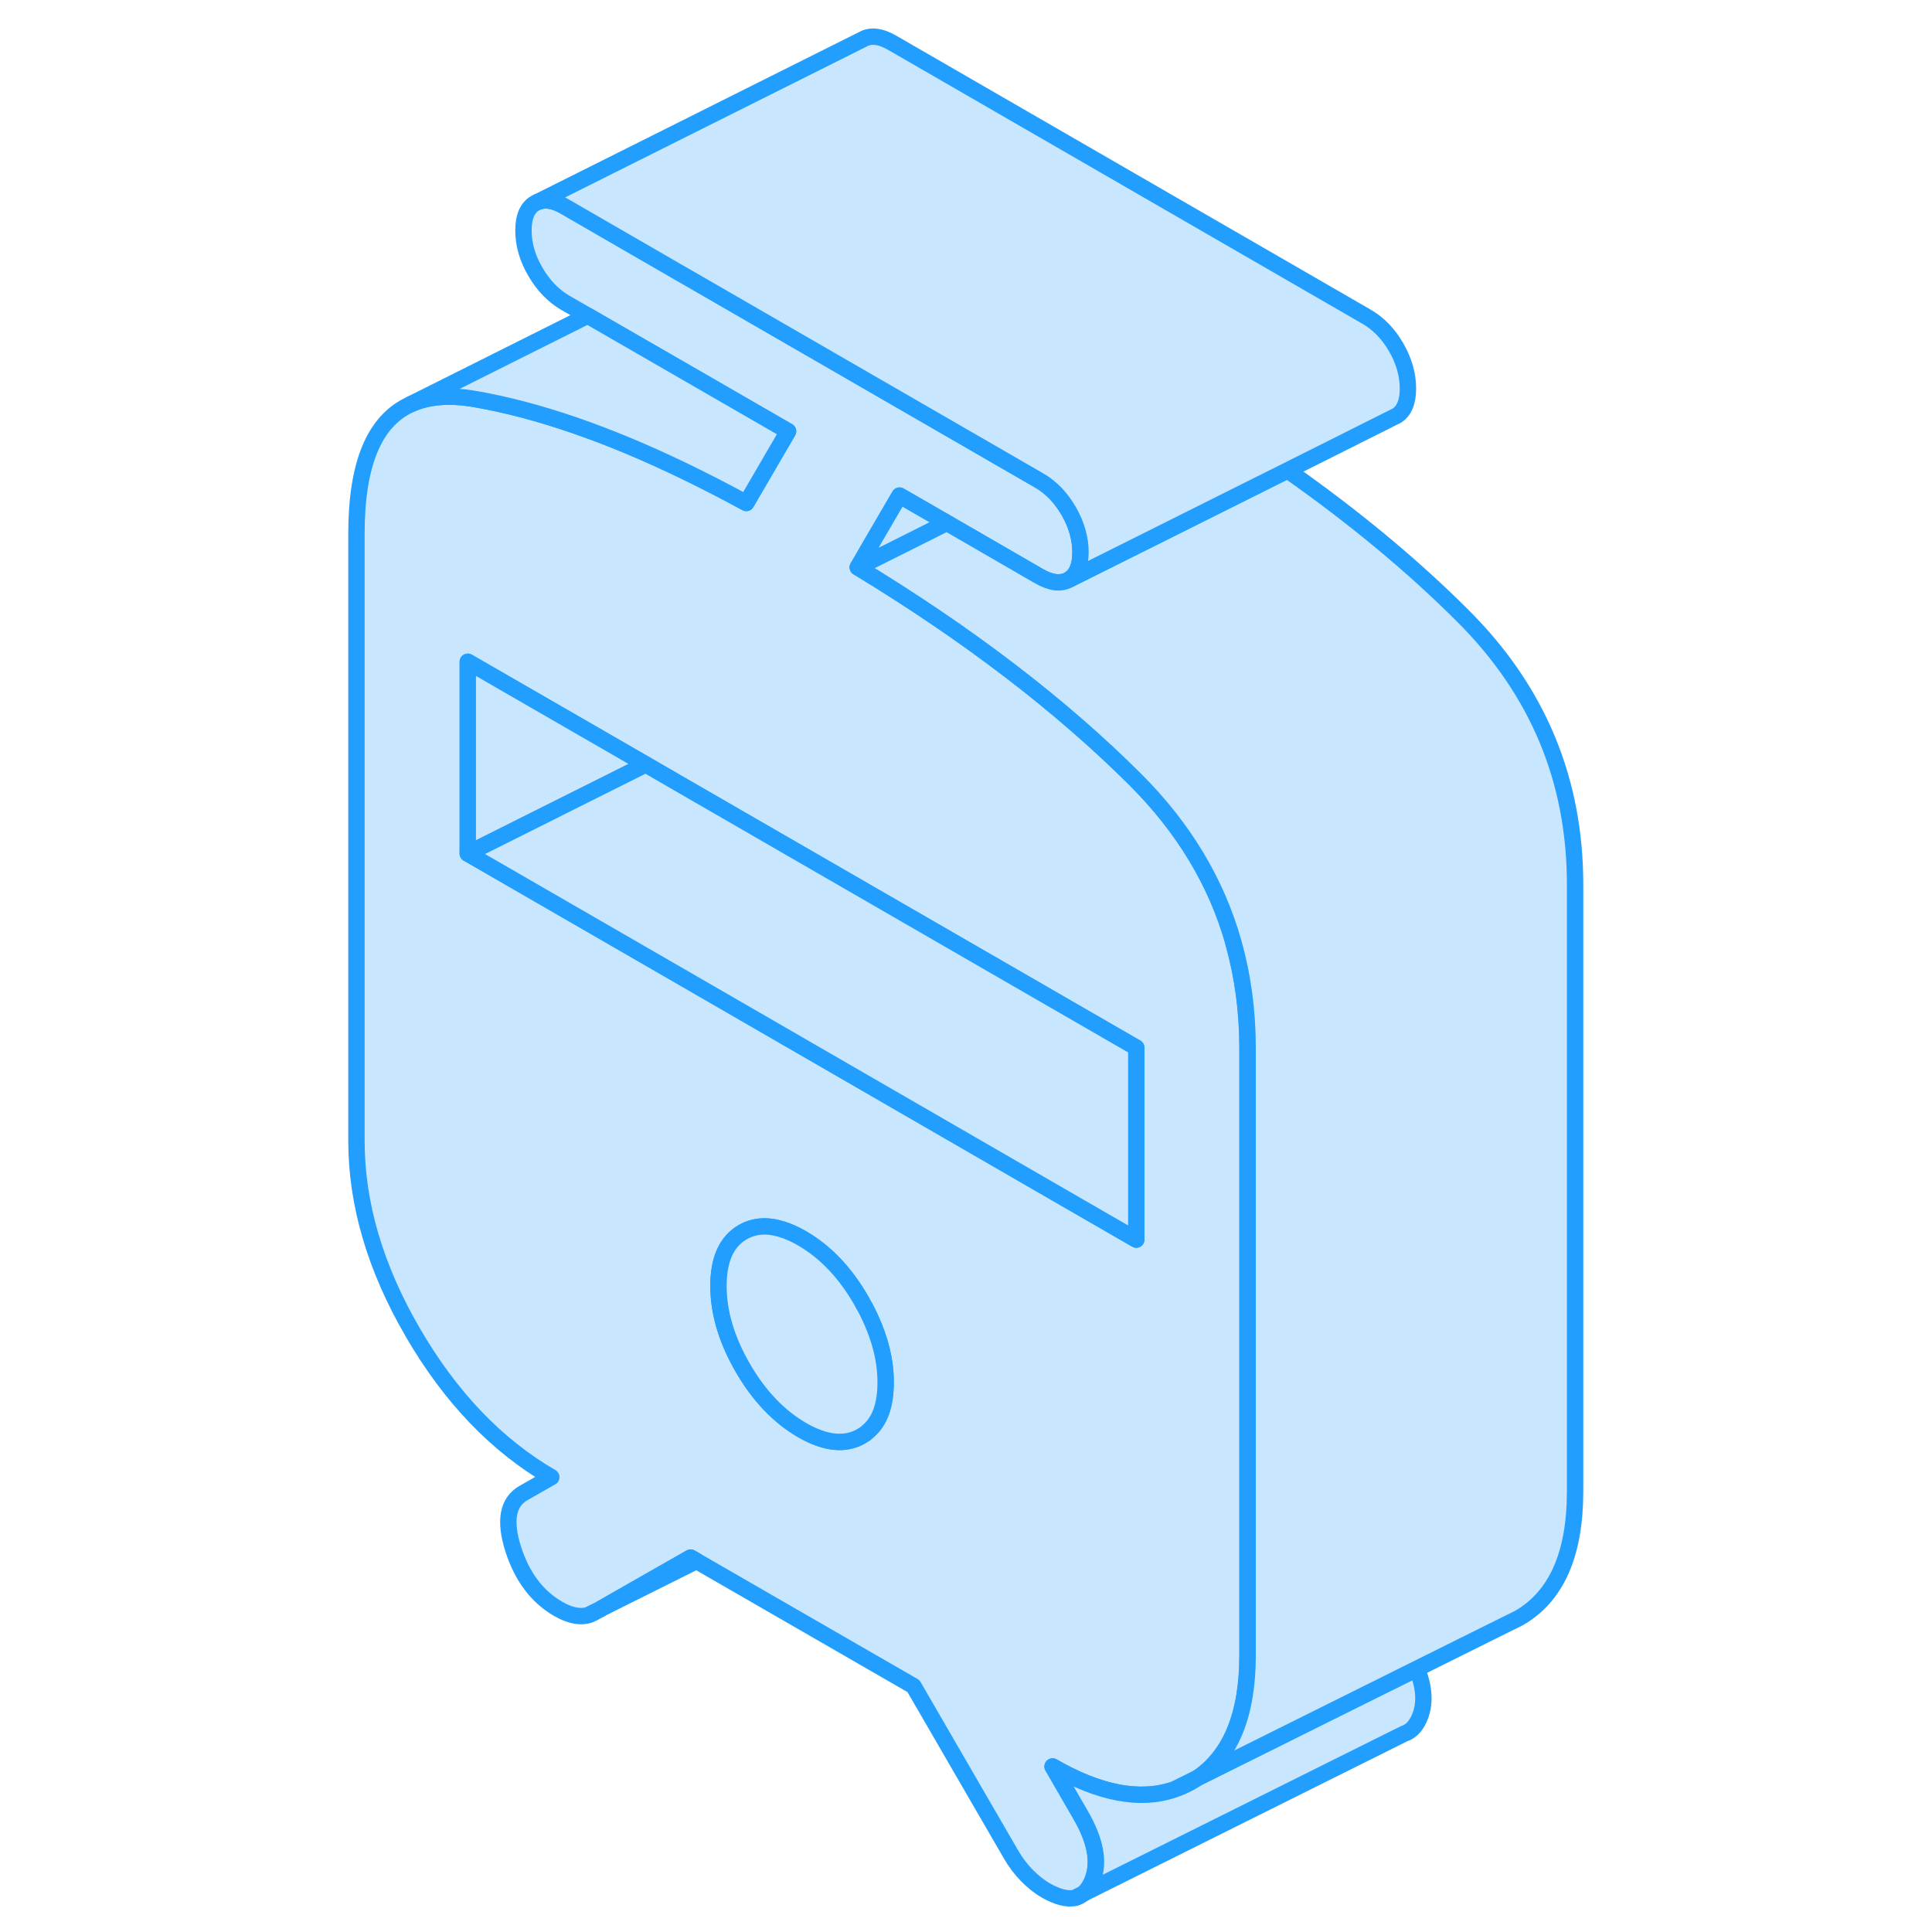 <svg width="48" height="48" viewBox="0 0 79 118" fill="#c8e7ff" xmlns="http://www.w3.org/2000/svg" stroke-width="1px" stroke-linecap="round" stroke-linejoin="round"><path d="M52.212 109.3C52.572 109.18 52.922 109.02 53.262 108.83C53.402 108.75 53.542 108.66 53.682 108.57L52.212 109.3ZM46.172 115.91C46.342 115.87 46.502 115.79 46.642 115.67L46.172 115.91ZM16.432 98.64C16.542 98.61 16.642 98.57 16.732 98.52L17.162 98.28L16.432 98.64Z" stroke="#229EFF" stroke-linejoin="round"/><path d="M55.842 57.59C54.802 53.89 52.802 50.57 49.852 47.62C45.292 43.07 39.632 38.74 32.892 34.65L33.772 33.13L35.441 30.27L38.322 31.93L43.941 35.18C44.681 35.61 45.291 35.68 45.772 35.41C46.252 35.13 46.492 34.57 46.492 33.73C46.492 32.89 46.252 32.04 45.772 31.21C45.291 30.38 44.681 29.75 43.941 29.33L43.752 29.22L23.142 17.32L21.822 16.56L15.021 12.63C14.361 12.24 13.802 12.15 13.352 12.33L13.201 12.4C12.711 12.68 12.471 13.24 12.471 14.08C12.471 14.92 12.711 15.77 13.201 16.6C13.681 17.43 14.291 18.06 15.021 18.49L16.392 19.28L22.271 22.67L28.632 26.34L26.081 30.72C24.782 30.01 23.512 29.36 22.271 28.76C17.572 26.49 13.312 25.03 9.501 24.37C7.931 24.1 6.622 24.21 5.562 24.7L5.501 24.73C3.341 25.76 2.271 28.37 2.271 32.59V69.68C2.271 73.52 3.411 77.42 5.711 81.38C8.011 85.34 10.831 88.28 14.171 90.22L12.471 91.19C11.511 91.74 11.302 92.87 11.832 94.57C12.371 96.28 13.292 97.52 14.602 98.27C15.002 98.5 15.382 98.64 15.752 98.69C16.002 98.72 16.221 98.71 16.431 98.64L17.161 98.28L17.231 98.24L22.681 95.13L23.041 95.34L36.291 102.98L42.242 113.25C42.522 113.74 42.851 114.17 43.221 114.55C43.591 114.92 43.972 115.23 44.372 115.46C45.092 115.87 45.681 116.02 46.161 115.91L46.632 115.67L46.661 115.65C46.861 115.5 47.021 115.27 47.161 114.98C47.671 113.87 47.451 112.49 46.481 110.83L44.782 107.89C47.642 109.54 50.111 110.01 52.201 109.3L53.671 108.57C55.681 107.19 56.691 104.7 56.691 101.1V64.02C56.691 61.76 56.401 59.62 55.831 57.59H55.842ZM33.502 87.43C33.382 87.55 33.242 87.64 33.102 87.72C32.112 88.29 30.901 88.16 29.481 87.34C28.071 86.52 26.862 85.26 25.872 83.55C24.882 81.84 24.382 80.17 24.382 78.54C24.382 76.91 24.882 75.82 25.872 75.25C26.562 74.86 27.361 74.8 28.252 75.08C28.642 75.2 29.051 75.38 29.481 75.63C30.901 76.45 32.112 77.71 33.102 79.43C33.142 79.49 33.171 79.56 33.201 79.62C33.381 79.92 33.531 80.22 33.661 80.51C34.281 81.85 34.592 83.15 34.592 84.43C34.592 85.82 34.231 86.83 33.502 87.43ZM49.902 75.71L45.742 73.31L22.271 59.75L9.072 52.13V40.42L19.941 46.69L22.271 48.04L49.902 63.99V75.71Z" stroke="#229EFF" stroke-linejoin="round"/><path d="M19.941 46.69L9.071 52.13V40.42L19.941 46.69Z" stroke="#229EFF" stroke-linejoin="round"/><path d="M49.901 63.99V75.71L45.741 73.31L22.271 59.75L9.071 52.13L19.941 46.69L22.271 48.04L49.901 63.99Z" stroke="#229EFF" stroke-linejoin="round"/><path d="M67.172 104.98C66.952 105.46 66.642 105.77 66.252 105.89L46.672 115.65C46.872 115.5 47.032 115.27 47.172 114.98C47.682 113.87 47.462 112.49 46.492 110.83L44.792 107.89C47.652 109.54 50.122 110.01 52.212 109.3C52.572 109.18 52.922 109.02 53.262 108.83C53.402 108.75 53.542 108.66 53.682 108.57L62.782 104.04L67.042 101.93C67.522 103.11 67.562 104.12 67.172 104.98Z" stroke="#229EFF" stroke-linejoin="round"/><path d="M34.592 84.43C34.592 85.82 34.232 86.83 33.502 87.43C33.382 87.55 33.242 87.64 33.102 87.72C32.112 88.29 30.902 88.16 29.482 87.34C28.072 86.52 26.862 85.26 25.872 83.55C24.882 81.84 24.382 80.17 24.382 78.54C24.382 76.91 24.882 75.82 25.872 75.25C26.562 74.86 27.362 74.8 28.252 75.08C28.642 75.2 29.052 75.38 29.482 75.63C30.902 76.45 32.112 77.71 33.102 79.43C33.142 79.49 33.172 79.56 33.202 79.62C33.382 79.92 33.532 80.22 33.662 80.51C34.282 81.85 34.592 83.15 34.592 84.43Z" stroke="#229EFF" stroke-linejoin="round"/><path d="M76.701 54.02V91.1C76.701 94.94 75.552 97.52 73.261 98.83L72.552 99.18L67.041 101.92L62.782 104.04L53.681 108.57C55.691 107.19 56.701 104.7 56.701 101.1V64.02C56.701 61.76 56.412 59.62 55.842 57.59C54.802 53.89 52.802 50.57 49.852 47.62C45.292 43.07 39.632 38.74 32.892 34.65L34.772 33.71L38.322 31.93L43.941 35.18C44.681 35.61 45.291 35.68 45.772 35.41L59.142 28.73C63.212 31.59 66.782 34.55 69.852 37.62C74.422 42.18 76.701 47.64 76.701 54.02Z" stroke="#229EFF" stroke-linejoin="round"/><path d="M28.632 26.34L26.081 30.72C24.782 30.01 23.512 29.36 22.271 28.76C17.572 26.49 13.312 25.03 9.501 24.37C7.931 24.1 6.622 24.21 5.562 24.7L16.392 19.28L22.271 22.67L28.632 26.34Z" stroke="#229EFF" stroke-linejoin="round"/><path d="M66.492 23.73C66.492 24.57 66.251 25.13 65.772 25.41L65.622 25.48L59.142 28.73L45.772 35.41C46.252 35.13 46.492 34.57 46.492 33.73C46.492 32.89 46.252 32.04 45.772 31.21C45.291 30.38 44.681 29.75 43.941 29.33L43.752 29.22L23.142 17.32L21.822 16.56L15.021 12.63C14.361 12.24 13.802 12.15 13.352 12.33L33.201 2.4C33.681 2.13 34.291 2.2 35.022 2.63L63.941 19.33C64.681 19.75 65.291 20.38 65.772 21.21C66.251 22.04 66.492 22.88 66.492 23.73Z" stroke="#229EFF" stroke-linejoin="round"/><path d="M38.322 31.93L34.772 33.71L32.892 34.65L33.772 33.13L35.441 30.27L38.322 31.93Z" stroke="#229EFF" stroke-linejoin="round"/><path d="M23.041 95.34L17.231 98.24L22.681 95.13L23.041 95.34Z" stroke="#229EFF" stroke-linejoin="round"/></svg>